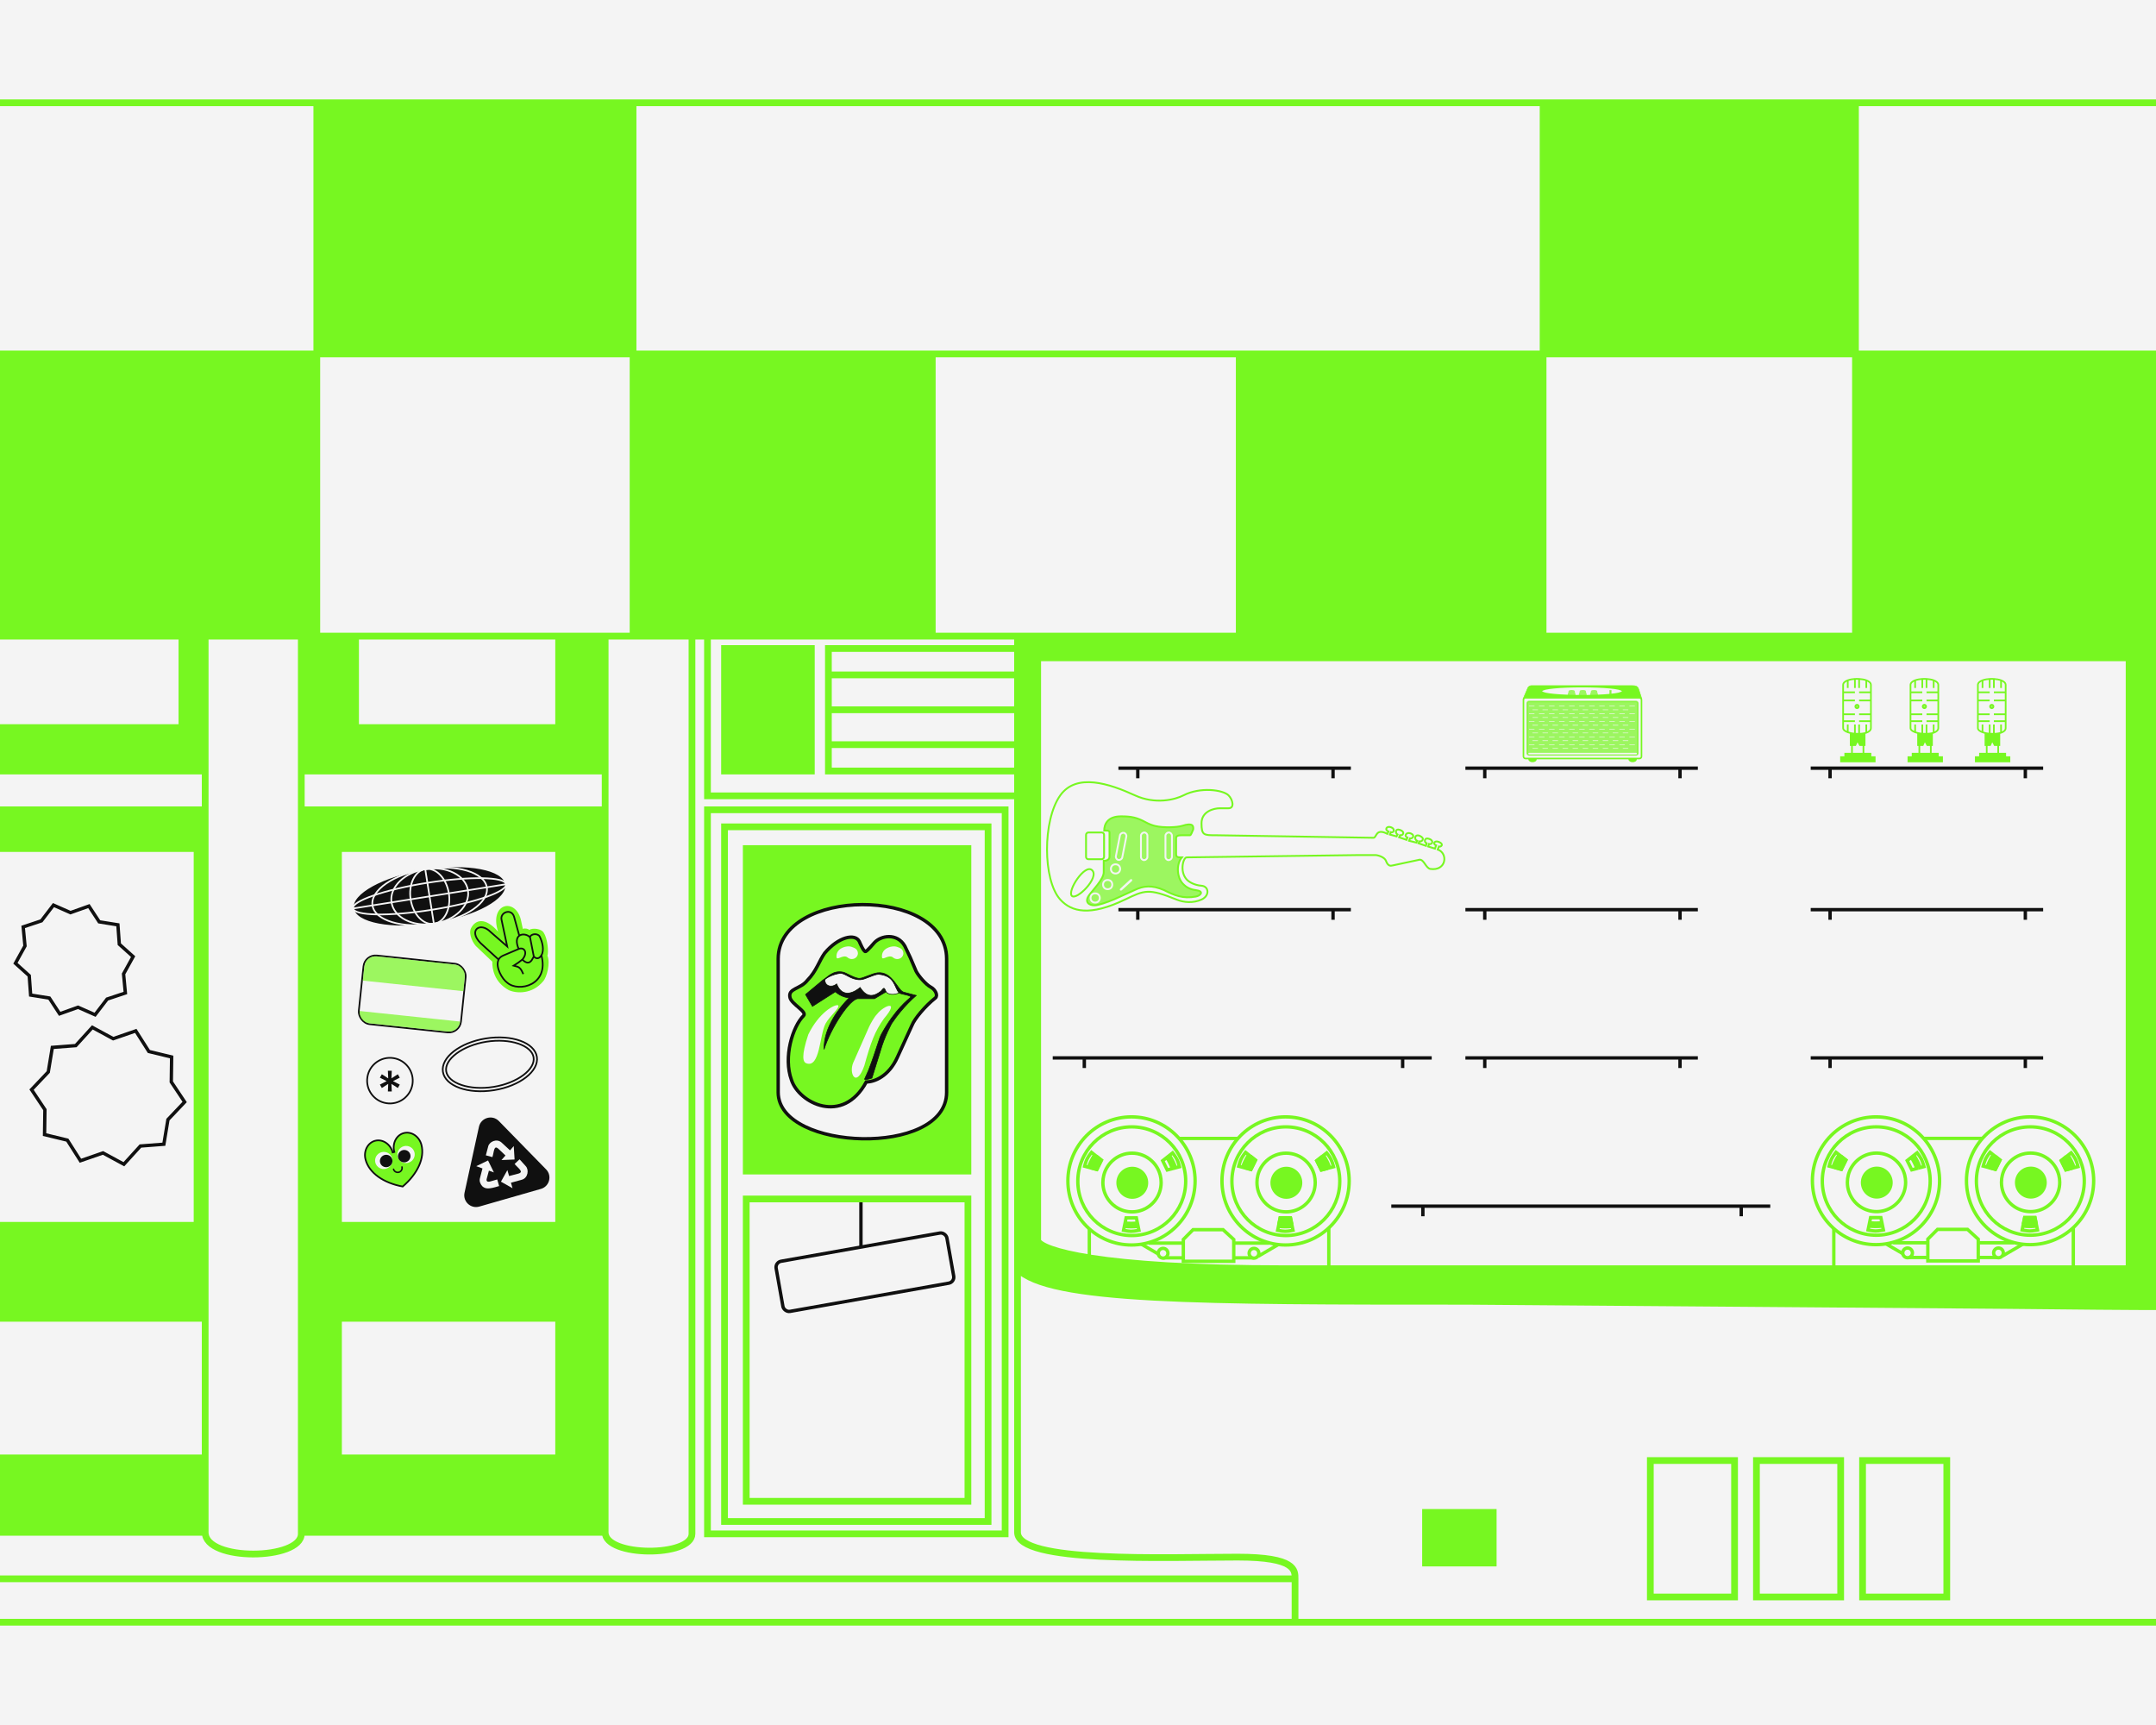 <svg width="1280" height="1024" viewBox="0 0 1280 1024" fill="none" xmlns="http://www.w3.org/2000/svg">
<rect x="0" y="0" width="1280" height="1024" fill="#808080" stroke="none"/>
<g clip-path="url(#clip0_5013_1681)">
<rect width="1280" height="1024" fill="#F4F4F4"/>
<rect x="1.16" y="0.809" width="102.927" height="30.214" rx="3.602" transform="matrix(0.985 -0.175 0.175 0.985 458.876 748.747)" fill="#F4F4F4" stroke="#101010" stroke-width="2"/>
<path d="M511.141 712.195L511.141 740.268" stroke="#101010" stroke-width="2"/>
<rect x="1088.71" y="675.766" width="142.194" height="122.874" rx="5.217" stroke="#77F721" stroke-width="2"/>
<line y1="-1" x2="29.18" y2="-1" transform="matrix(0.864 0.503 -0.5 0.866 1106.32 731.75)" stroke="#77F721" stroke-width="2"/>
<line y1="-1" x2="29.18" y2="-1" transform="matrix(-0.864 0.503 0.5 0.866 1214.63 731.75)" stroke="#77F721" stroke-width="2"/>
<rect x="1101.43" y="800.641" width="15.055" height="2.36" fill="#F4F4F4" stroke="#77F721" stroke-width="2"/>
<rect x="1202.2" y="800.641" width="15.365" height="2.36" fill="#101010" stroke="#77F721" stroke-width="2"/>
<rect x="1101.43" y="800.641" width="15.365" height="2.36" fill="#101010" stroke="#77F721" stroke-width="2"/>
<path d="M1151.52 700.926C1151.52 721.876 1134.61 738.852 1113.76 738.852C1092.91 738.852 1076 721.876 1076 700.926C1076 679.976 1092.91 663 1113.76 663C1134.61 663 1151.52 679.976 1151.52 700.926Z" fill="#F4F4F4" stroke="#77F721" stroke-width="2"/>
<path d="M1145.94 701.083C1145.94 718.851 1131.6 733.247 1113.92 733.247C1096.23 733.247 1081.89 718.851 1081.89 701.083C1081.89 683.315 1096.23 668.918 1113.92 668.918C1131.6 668.918 1145.94 683.315 1145.94 701.083Z" stroke="#77F721" stroke-width="2"/>
<path d="M1131.36 701.861C1131.36 709.771 1126.1 716.445 1118.91 718.546C1117.37 718.994 1115.75 719.234 1114.07 719.234C1112.39 719.234 1110.77 718.994 1109.23 718.546C1102.04 716.445 1096.77 709.771 1096.77 701.861C1096.77 700.386 1096.96 698.955 1097.3 697.59C1098.16 694.183 1100.02 691.175 1102.55 688.903C1105.61 686.157 1109.64 684.488 1114.07 684.488C1118.49 684.488 1122.53 686.157 1125.59 688.903C1128.12 691.175 1129.98 694.183 1130.84 697.59C1131.18 698.955 1131.36 700.386 1131.36 701.861Z" stroke="#77F721" stroke-width="2"/>
<path d="M1122.69 702.017C1122.69 706.715 1118.89 710.515 1114.23 710.515C1109.56 710.515 1105.77 706.715 1105.77 702.017C1105.77 697.32 1109.56 693.52 1114.23 693.52C1118.89 693.52 1122.69 697.32 1122.69 702.017Z" fill="#77F721" stroke="#77F721" stroke-width="2"/>
<path d="M1110.04 730.346C1109.67 730.278 1109.33 730.21 1109.05 730.15L1109.54 727.786C1109.72 727.822 1109.92 727.853 1110.12 727.879C1111.09 728.007 1112.36 728.067 1113.61 728.067C1114.86 728.067 1116.13 728.007 1117.09 727.879C1117.29 727.853 1117.49 727.822 1117.68 727.786L1118.17 730.147C1117.86 730.211 1117.5 730.283 1117.11 730.355C1115.95 730.566 1114.56 730.763 1113.51 730.758C1112.49 730.752 1111.16 730.555 1110.04 730.346ZM1110.38 725.897C1110.21 725.874 1110.07 725.851 1109.94 725.827L1110.56 722.793H1116.65L1117.28 725.827C1117.15 725.851 1117 725.874 1116.83 725.897C1115.98 726.008 1114.81 726.067 1113.61 726.067C1112.41 726.067 1111.23 726.008 1110.38 725.897Z" stroke="#77F721" stroke-width="2"/>
<path d="M1141.96 691.558C1142.06 691.917 1142.15 692.25 1142.23 692.534L1139.91 693.146C1139.85 692.958 1139.79 692.765 1139.73 692.57C1139.41 691.646 1138.9 690.476 1138.35 689.354C1137.79 688.231 1137.17 687.115 1136.63 686.304C1136.52 686.133 1136.4 685.967 1136.28 685.812L1138.17 684.329C1138.36 684.574 1138.58 684.866 1138.82 685.189C1139.53 686.14 1140.32 687.298 1140.78 688.25C1141.23 689.168 1141.65 690.457 1141.96 691.558ZM1137.84 693.222C1137.89 693.386 1137.94 693.53 1137.97 693.655L1135 694.44L1132.29 688.956L1134.71 687.05C1134.79 687.154 1134.87 687.277 1134.97 687.421C1135.45 688.133 1136.02 689.166 1136.56 690.246C1137.09 691.326 1137.56 692.411 1137.84 693.222Z" stroke="#77F721" stroke-width="2"/>
<path d="M1097.14 688.36L1093.71 695.303L1089.23 694.121C1088.29 693.874 1092.73 684.888 1093.49 685.489L1097.14 688.36Z" fill="#77F721"/>
<path d="M1086.21 691.245C1086.11 691.605 1086.02 691.938 1085.95 692.222L1088.27 692.833C1088.32 692.646 1088.38 692.452 1088.44 692.258C1088.76 691.334 1089.27 690.164 1089.83 689.041C1090.38 687.919 1091 686.802 1091.54 685.991C1091.66 685.821 1091.77 685.654 1091.89 685.5L1090 684.016C1089.81 684.261 1089.59 684.554 1089.35 684.876C1088.64 685.827 1087.85 686.985 1087.39 687.937C1086.94 688.856 1086.52 690.145 1086.21 691.245ZM1090.33 692.91C1090.28 693.074 1090.23 693.218 1090.2 693.343L1093.18 694.128L1095.89 688.644L1093.46 686.737C1093.38 686.841 1093.3 686.965 1093.2 687.108C1092.73 687.821 1092.15 688.853 1091.62 689.933C1091.08 691.013 1090.61 692.098 1090.33 692.91Z" stroke="#77F721" stroke-width="2"/>
<path d="M1243 700.926C1243 721.876 1226.09 738.852 1205.24 738.852C1184.39 738.852 1167.48 721.876 1167.48 700.926C1167.48 679.976 1184.39 663 1205.24 663C1226.09 663 1243 679.976 1243 700.926Z" fill="#F4F4F4" stroke="#77F721" stroke-width="2"/>
<path d="M1237.42 701.083C1237.42 718.851 1223.07 733.247 1205.39 733.247C1187.71 733.247 1173.37 718.851 1173.37 701.083C1173.37 683.315 1187.71 668.918 1205.39 668.918C1223.07 668.918 1237.42 683.315 1237.42 701.083Z" fill="#F4F4F4" stroke="#77F721" stroke-width="2"/>
<path d="M1222.84 701.861C1222.84 709.771 1217.58 716.445 1210.38 718.546C1208.85 718.994 1207.23 719.234 1205.55 719.234C1203.87 719.234 1202.24 718.994 1200.71 718.546C1193.51 716.445 1188.25 709.771 1188.25 701.861C1188.25 700.386 1188.43 698.955 1188.78 697.59C1189.63 694.183 1191.49 691.175 1194.02 688.903C1197.08 686.157 1201.12 684.488 1205.55 684.488C1209.97 684.488 1214.01 686.157 1217.07 688.903C1219.6 691.175 1221.46 694.183 1222.31 697.59C1222.66 698.955 1222.84 700.386 1222.84 701.861Z" fill="#F4F4F4" stroke="#77F721" stroke-width="2"/>
<path d="M1214.16 702.017C1214.16 706.715 1210.37 710.515 1205.7 710.515C1201.04 710.515 1197.25 706.715 1197.25 702.017C1197.25 697.32 1201.04 693.52 1205.7 693.52C1210.37 693.52 1214.16 697.32 1214.16 702.017Z" fill="#77F721" stroke="#77F721" stroke-width="2"/>
<path fill-rule="evenodd" clip-rule="evenodd" d="M1210.82 730.91L1209.88 726.351C1210.08 727.305 1200.09 727.305 1200.29 726.351L1199.35 730.91C1199.35 730.91 1202.76 731.746 1204.98 731.758C1207.28 731.77 1210.82 730.91 1210.82 730.91Z" fill="#F4F4F4"/>
<path d="M1208.94 721.793H1201.23L1200.29 726.351C1200.09 727.305 1210.08 727.305 1209.88 726.351L1208.94 721.793Z" fill="#77F721"/>
<path d="M1201.51 730.346C1201.15 730.278 1200.81 730.21 1200.53 730.15L1201.01 727.786C1201.2 727.822 1201.4 727.853 1201.6 727.879C1202.56 728.007 1203.84 728.067 1205.08 728.067C1206.33 728.067 1207.6 728.007 1208.57 727.879C1208.77 727.853 1208.97 727.822 1209.16 727.786L1209.64 730.147C1209.34 730.211 1208.98 730.283 1208.59 730.355C1207.42 730.566 1206.04 730.763 1204.99 730.758C1203.97 730.752 1202.63 730.555 1201.51 730.346ZM1201.86 725.897C1201.69 725.874 1201.54 725.851 1201.42 725.827L1202.04 722.793H1208.13L1208.75 725.827C1208.63 725.851 1208.48 725.874 1208.31 725.897C1207.46 726.008 1206.28 726.067 1205.08 726.067C1203.88 726.067 1202.71 726.008 1201.86 725.897Z" stroke="#77F721" stroke-width="2"/>
<path fill-rule="evenodd" clip-rule="evenodd" d="M1229.8 682.931L1226.16 685.802C1226.92 685.201 1231.36 694.186 1230.42 694.434L1234.91 693.252C1234.91 693.252 1234.14 689.814 1233.16 687.808C1232.14 685.73 1229.8 682.931 1229.8 682.931Z" fill="#F4F4F4"/>
<path d="M1222.51 688.673L1225.94 695.616L1230.42 694.434C1231.36 694.186 1226.92 685.201 1226.16 685.802L1222.51 688.673Z" fill="#77F721"/>
<path d="M1233.44 691.557C1233.54 691.917 1233.63 692.25 1233.7 692.534L1231.38 693.146C1231.33 692.958 1231.27 692.765 1231.2 692.57C1230.89 691.646 1230.38 690.476 1229.82 689.354C1229.27 688.231 1228.65 687.115 1228.11 686.304C1227.99 686.133 1227.88 685.967 1227.76 685.812L1229.64 684.329C1229.84 684.574 1230.06 684.866 1230.3 685.189C1231 686.14 1231.8 687.298 1232.26 688.25C1232.71 689.168 1233.13 690.457 1233.44 691.557ZM1229.31 693.222C1229.37 693.386 1229.41 693.53 1229.45 693.655L1226.47 694.44L1223.76 688.956L1226.19 687.05C1226.26 687.154 1226.35 687.277 1226.45 687.421C1226.92 688.133 1227.5 689.166 1228.03 690.246C1228.57 691.326 1229.04 692.411 1229.31 693.222Z" stroke="#77F721" stroke-width="2"/>
<path fill-rule="evenodd" clip-rule="evenodd" d="M1181.32 682.618L1184.97 685.489C1184.21 684.888 1179.76 693.874 1180.7 694.121L1176.22 692.939C1176.22 692.939 1176.99 689.501 1177.97 687.496C1178.98 685.418 1181.32 682.618 1181.32 682.618Z" fill="#F4F4F4"/>
<path d="M1188.62 688.36L1185.19 695.303L1180.7 694.121C1179.76 693.874 1184.21 684.888 1184.97 685.489L1188.62 688.36Z" fill="#77F721"/>
<path d="M1177.69 691.245C1177.59 691.605 1177.5 691.938 1177.42 692.222L1179.74 692.833C1179.79 692.646 1179.85 692.452 1179.92 692.258C1180.24 691.334 1180.75 690.163 1181.3 689.041C1181.86 687.919 1182.48 686.802 1183.02 685.991C1183.13 685.82 1183.25 685.654 1183.37 685.5L1181.48 684.016C1181.29 684.261 1181.06 684.554 1180.83 684.876C1180.12 685.827 1179.33 686.985 1178.86 687.937C1178.42 688.856 1178 690.145 1177.69 691.245ZM1181.81 692.91C1181.76 693.074 1181.71 693.218 1181.67 693.343L1184.65 694.128L1187.36 688.644L1184.94 686.737C1184.86 686.841 1184.77 686.965 1184.68 687.108C1184.2 687.821 1183.63 688.853 1183.09 689.933C1182.56 691.013 1182.09 692.098 1181.81 692.91Z" stroke="#77F721" stroke-width="2"/>
<line x1="1186.59" y1="746.465" x2="1132.4" y2="746.465" stroke="#77F721" stroke-width="2"/>
<line x1="1195.56" y1="737.738" x2="1123.94" y2="737.738" stroke="#77F721" stroke-width="2"/>
<path d="M1135.4 743.74C1135.4 745.342 1134.11 746.633 1132.52 746.633C1130.94 746.633 1129.64 745.342 1129.64 743.74C1129.64 742.139 1130.94 740.848 1132.52 740.848C1134.11 740.848 1135.4 742.139 1135.4 743.74Z" fill="#F4F4F4" stroke="#77F721" stroke-width="2"/>
<path d="M1189.35 743.74C1189.35 745.342 1188.06 746.633 1186.47 746.633C1184.89 746.633 1183.6 745.342 1183.6 743.74C1183.6 742.139 1184.89 740.848 1186.47 740.848C1188.06 740.848 1189.35 742.139 1189.35 743.74Z" fill="#F4F4F4" stroke="#77F721" stroke-width="2"/>
<path d="M1168.1 729.785L1174.47 735.609V748.494H1144.53V735.582L1150.3 729.785H1168.1Z" fill="#F4F4F4" stroke="#77F721" stroke-width="2"/>
<rect x="646.715" y="675.805" width="142.194" height="123.195" rx="5.217" stroke="#77F721" stroke-width="2"/>
<line y1="-1" x2="29.199" y2="-1" transform="matrix(0.863 0.504 -0.499 0.866 664.316 731.938)" stroke="#77F721" stroke-width="2"/>
<line y1="-1" x2="29.199" y2="-1" transform="matrix(-0.863 0.504 0.499 0.866 772.637 731.938)" stroke="#77F721" stroke-width="2"/>
<path d="M709.524 701.027C709.524 722.034 692.611 739.053 671.762 739.053C650.913 739.053 634 722.034 634 701.027C634 680.019 650.913 663 671.762 663C692.611 663 709.524 680.019 709.524 701.027Z" fill="#F4F4F4" stroke="#77F721" stroke-width="2"/>
<path d="M703.94 701.184C703.94 719.002 689.596 733.435 671.915 733.435C654.235 733.435 639.891 719.002 639.891 701.184C639.891 683.366 654.235 668.934 671.915 668.934C689.596 668.934 703.94 683.366 703.94 701.184Z" stroke="#77F721" stroke-width="2"/>
<path d="M689.364 701.963C689.364 709.897 684.1 716.588 676.904 718.694C675.371 719.143 673.749 719.384 672.069 719.384C670.389 719.384 668.767 719.143 667.233 718.694C660.038 716.588 654.773 709.897 654.773 701.963C654.773 700.484 654.956 699.049 655.3 697.679C656.158 694.263 658.018 691.247 660.549 688.969C663.609 686.215 667.644 684.543 672.069 684.543C676.493 684.543 680.529 686.215 683.589 688.969C686.119 691.247 687.98 694.263 688.837 697.679C689.181 699.049 689.364 700.484 689.364 701.963Z" stroke="#77F721" stroke-width="2"/>
<path d="M680.685 702.12C680.685 706.833 676.892 710.643 672.227 710.643C667.563 710.643 663.77 706.833 663.77 702.12C663.77 697.407 667.563 693.598 672.227 693.598C676.892 693.598 680.685 697.407 680.685 702.12Z" fill="#77F721" stroke="#77F721" stroke-width="2"/>
<path d="M668.037 730.523C667.671 730.455 667.334 730.387 667.048 730.326L667.536 727.952C667.724 727.988 667.922 728.018 668.123 728.045C669.088 728.172 670.36 728.233 671.608 728.233C672.856 728.233 674.127 728.172 675.092 728.045C675.293 728.018 675.491 727.988 675.68 727.952L676.167 730.324C675.863 730.388 675.502 730.46 675.108 730.532C673.947 730.744 672.563 730.942 671.509 730.936C670.491 730.931 669.157 730.733 668.037 730.523ZM675.277 725.992C675.151 726.016 675.002 726.04 674.831 726.062C673.984 726.174 672.808 726.233 671.608 726.233C670.408 726.233 669.231 726.174 668.385 726.062C668.214 726.04 668.065 726.016 667.938 725.992L668.564 722.945H674.652L675.277 725.992Z" stroke="#77F721" stroke-width="2"/>
<path d="M699.962 691.637C700.064 691.998 700.153 692.332 700.226 692.618L697.907 693.231C697.855 693.042 697.793 692.847 697.726 692.651C697.411 691.725 696.9 690.552 696.345 689.427C695.791 688.302 695.172 687.183 694.63 686.37C694.515 686.198 694.398 686.031 694.281 685.875L696.167 684.387C696.359 684.633 696.584 684.927 696.823 685.25C697.528 686.204 698.32 687.365 698.784 688.32C699.233 689.241 699.65 690.534 699.962 691.637ZM690.285 689.027L692.709 687.115C692.787 687.22 692.874 687.344 692.97 687.488C693.447 688.203 694.023 689.238 694.556 690.321C695.09 691.404 695.561 692.492 695.838 693.306C695.894 693.471 695.939 693.616 695.975 693.741L692.997 694.528L690.285 689.027Z" stroke="#77F721" stroke-width="2"/>
<path d="M655.141 688.428L651.71 695.389L647.226 694.204C646.288 693.956 650.729 684.947 651.492 685.549L655.141 688.428Z" fill="#77F721"/>
<path d="M644.21 691.32C644.108 691.682 644.019 692.016 643.946 692.301L646.265 692.914C646.317 692.726 646.379 692.531 646.445 692.335C646.761 691.409 647.272 690.236 647.827 689.111C648.381 687.985 649 686.866 649.542 686.053C649.656 685.881 649.773 685.714 649.891 685.559L648.005 684.071C647.813 684.317 647.588 684.61 647.349 684.934C646.644 685.887 645.852 687.049 645.387 688.003C644.939 688.925 644.522 690.218 644.21 691.32ZM653.887 688.711L651.463 686.799C651.385 686.903 651.298 687.027 651.201 687.172C650.725 687.886 650.149 688.922 649.616 690.005C649.082 691.087 648.611 692.175 648.334 692.989C648.278 693.154 648.233 693.299 648.197 693.425L651.175 694.212L653.887 688.711Z" stroke="#77F721" stroke-width="2"/>
<path d="M801 701.027C801 722.034 784.087 739.053 763.238 739.053C742.389 739.053 725.477 722.034 725.477 701.027C725.477 680.019 742.389 663 763.238 663C784.087 663 801 680.019 801 701.027Z" fill="#F4F4F4" stroke="#77F721" stroke-width="2"/>
<path d="M795.416 701.184C795.416 719.002 781.072 733.435 763.392 733.435C745.712 733.435 731.367 719.002 731.367 701.184C731.367 683.366 745.712 668.934 763.392 668.934C781.072 668.934 795.416 683.366 795.416 701.184Z" fill="#F4F4F4" stroke="#77F721" stroke-width="2"/>
<path d="M780.841 701.963C780.841 709.897 775.577 716.588 768.381 718.694C766.848 719.143 765.225 719.384 763.545 719.384C761.865 719.384 760.243 719.143 758.71 718.694C751.514 716.588 746.25 709.897 746.25 701.963C746.25 700.484 746.433 699.049 746.777 697.679C747.634 694.263 749.495 691.247 752.026 688.969C755.085 686.215 759.121 684.543 763.545 684.543C767.97 684.543 772.005 686.215 775.065 688.969C777.596 691.247 779.457 694.263 780.314 697.679C780.658 699.049 780.841 700.484 780.841 701.963Z" fill="#F4F4F4" stroke="#77F721" stroke-width="2"/>
<path d="M772.162 702.12C772.162 706.833 768.369 710.643 763.704 710.643C759.039 710.643 755.246 706.833 755.246 702.12C755.246 697.407 759.039 693.598 763.704 693.598C768.369 693.598 772.162 697.407 772.162 702.12Z" fill="#77F721" stroke="#77F721" stroke-width="2"/>
<path fill-rule="evenodd" clip-rule="evenodd" d="M768.821 731.086L767.882 726.516C768.079 727.472 758.09 727.472 758.286 726.516L757.348 731.086C757.348 731.086 760.756 731.924 762.98 731.936C765.284 731.948 768.821 731.086 768.821 731.086Z" fill="#F4F4F4"/>
<path d="M766.944 721.945H759.225L758.286 726.516C758.09 727.472 768.079 727.472 767.882 726.516L766.944 721.945Z" fill="#77F721"/>
<path d="M759.514 730.523C759.147 730.455 758.811 730.387 758.525 730.326L759.012 727.952C759.201 727.988 759.399 728.018 759.6 728.045C760.565 728.172 761.836 728.233 763.084 728.233C764.332 728.233 765.604 728.172 766.569 728.045C766.77 728.018 766.968 727.988 767.156 727.952L767.644 730.324C767.34 730.388 766.979 730.46 766.585 730.532C765.424 730.744 764.039 730.942 762.985 730.936C761.968 730.931 760.633 730.733 759.514 730.523ZM766.754 725.992C766.627 726.016 766.478 726.04 766.307 726.062C765.461 726.174 764.284 726.233 763.084 726.233C761.884 726.233 760.708 726.174 759.861 726.062C759.69 726.04 759.542 726.016 759.415 725.992L760.041 722.945H766.128L766.754 725.992Z" stroke="#77F721" stroke-width="2"/>
<path fill-rule="evenodd" clip-rule="evenodd" d="M787.805 682.987L784.156 685.866C784.92 685.263 789.36 694.272 788.422 694.52L792.905 693.335C792.905 693.335 792.136 689.888 791.158 687.877C790.144 685.794 787.805 682.987 787.805 682.987Z" fill="#F4F4F4"/>
<path d="M780.508 688.744L783.939 695.705L788.422 694.52C789.36 694.272 784.92 685.263 784.156 685.866L780.508 688.744Z" fill="#77F721"/>
<path d="M791.438 691.637C791.54 691.998 791.629 692.332 791.703 692.618L789.383 693.231C789.331 693.042 789.27 692.847 789.203 692.651C788.888 691.725 788.377 690.552 787.822 689.427C787.267 688.302 786.648 687.183 786.107 686.37C785.992 686.198 785.875 686.031 785.757 685.875L787.643 684.387C787.835 684.633 788.06 684.927 788.3 685.25C789.005 686.204 789.797 687.365 790.261 688.32C790.709 689.241 791.127 690.534 791.438 691.637ZM781.762 689.027L784.185 687.115C784.263 687.22 784.351 687.344 784.447 687.488C784.923 688.203 785.499 689.238 786.033 690.321C786.567 691.404 787.037 692.492 787.315 693.306C787.371 693.471 787.416 693.616 787.451 693.741L784.474 694.528L781.762 689.027Z" stroke="#77F721" stroke-width="2"/>
<path fill-rule="evenodd" clip-rule="evenodd" d="M739.32 682.671L742.969 685.549C742.205 684.947 737.765 693.956 738.703 694.204L734.22 693.019C734.22 693.019 734.989 689.572 735.967 687.561C736.981 685.477 739.32 682.671 739.32 682.671Z" fill="#F4F4F4"/>
<path d="M746.617 688.428L743.186 695.389L738.703 694.204C737.765 693.956 742.205 684.947 742.969 685.549L746.617 688.428Z" fill="#77F721"/>
<path d="M735.687 691.32C735.585 691.682 735.496 692.016 735.422 692.301L737.742 692.914C737.794 692.726 737.855 692.531 737.922 692.335C738.237 691.409 738.748 690.236 739.303 689.111C739.858 687.985 740.477 686.866 741.018 686.053C741.133 685.881 741.25 685.714 741.368 685.558L739.482 684.071C739.29 684.317 739.065 684.61 738.825 684.934C738.12 685.887 737.328 687.049 736.864 688.003C736.416 688.925 735.998 690.217 735.687 691.32ZM745.363 688.711L742.94 686.799C742.862 686.903 742.774 687.027 742.678 687.172C742.202 687.886 741.626 688.922 741.092 690.005C740.558 691.087 740.088 692.175 739.81 692.989C739.754 693.154 739.709 693.299 739.674 693.425L742.651 694.212L745.363 688.711Z" stroke="#77F721" stroke-width="2"/>
<line x1="744.594" y1="746.684" x2="690.403" y2="746.684" stroke="#77F721" stroke-width="2"/>
<line x1="753.562" y1="737.934" x2="681.943" y2="737.934" stroke="#77F721" stroke-width="2"/>
<path d="M693.397 743.957C693.397 745.567 692.103 746.86 690.521 746.86C688.939 746.86 687.645 745.567 687.645 743.957C687.645 742.348 688.939 741.055 690.521 741.055C692.103 741.055 693.397 742.348 693.397 743.957Z" fill="#F4F4F4" stroke="#77F721" stroke-width="2"/>
<path d="M747.354 743.957C747.354 745.567 746.06 746.86 744.478 746.86C742.896 746.86 741.602 745.567 741.602 743.957C741.602 742.348 742.896 741.055 744.478 741.055C746.06 741.055 747.354 742.348 747.354 743.957Z" fill="#F4F4F4" stroke="#77F721" stroke-width="2"/>
<path d="M670.211 764.043L676.684 755.664" stroke="#77F721" stroke-width="2" stroke-linecap="round"/>
<path d="M697.496 764.043L703.969 755.664" stroke="#77F721" stroke-width="2" stroke-linecap="round"/>
<path d="M726.104 729.961L732.471 735.801V748.723H702.531V735.774L708.304 729.961H726.104Z" fill="#F4F4F4" stroke="#77F721" stroke-width="2"/>
<path d="M1106.31 447.412H1099.5H1095.5V449.451H1093V452H1113V449.451H1110.5V447.412H1110H1106.31Z" fill="#77F721"/>
<path d="M1103.75 435.615C1102.92 435.637 1102.08 435.611 1101.25 435.539C1100.38 435.464 1099.54 435.34 1098.75 435.169V442.315H1099.5H1101.5L1102.75 439.512L1104.25 442.315H1105.62H1106.31H1107V435.237C1106.01 435.462 1104.9 435.585 1103.75 435.615Z" fill="#77F721"/>
<path d="M1110.75 410.967V406.607C1110.75 405.361 1109.64 404.438 1108 403.837M1110.75 410.967H1103.75M1110.75 410.967V415.809M1101.25 403.037C1101.66 403.012 1102.08 403 1102.5 403C1102.92 403 1103.34 403.012 1103.75 403.037M1101.25 403.037V408.418M1101.25 403.037C1100.57 403.078 1099.89 403.153 1099.25 403.261C1098.44 403.399 1097.67 403.591 1097 403.837M1103.75 403.037L1103.75 408.418M1103.75 403.037C1105.3 403.13 1106.8 403.397 1108 403.837M1097 403.837C1095.36 404.438 1094.25 405.361 1094.25 406.607V410.967M1097 403.837V408.418M1108 403.837V408.418M1094.25 415.809H1101.25M1094.25 415.809V424.001M1094.25 415.809V410.967M1110.75 415.809H1103.75M1110.75 415.809V424.001M1094.25 424.001H1101.25M1094.25 424.001V428.097M1110.75 424.001H1103.75M1110.75 424.001V428.097M1094.25 428.097V432.193C1094.25 433.243 1095.36 434.089 1097 434.678M1094.25 428.097H1101.25M1110.75 428.097V432.193C1110.75 433.505 1109.64 434.41 1108 434.959M1110.75 428.097H1103.75M1101.25 435.539V430.082M1101.25 435.539C1102.08 435.611 1102.92 435.637 1103.75 435.615M1101.25 435.539C1100.38 435.464 1099.54 435.34 1098.75 435.169M1103.75 435.615L1103.75 430.082M1103.75 435.615C1104.9 435.585 1106.01 435.462 1107 435.237M1108 434.959V430.082M1108 434.959C1107.69 435.065 1107.35 435.157 1107 435.237M1097 434.678V430.082M1097 434.678C1097.53 434.87 1098.12 435.034 1098.75 435.169M1098.75 435.169V442.315H1099.5M1107 435.237V442.315H1106.31M1099.5 442.315H1101.5L1102.75 439.512L1104.25 442.315H1105.63H1106.31M1099.5 442.315V447.412M1099.5 447.412H1106.31M1099.5 447.412H1095.5V449.451H1093V452H1113V449.451H1110.5V447.412H1110H1106.31M1106.31 442.315V447.412M1094.25 410.967H1101.25" stroke="#77F721"/>
<path d="M1103.5 419.381C1103.5 419.958 1103.04 420.41 1102.5 420.41C1101.95 420.41 1101.5 419.958 1101.5 419.381C1101.5 418.803 1101.95 418.352 1102.5 418.352C1103.04 418.352 1103.5 418.803 1103.5 419.381Z" fill="#77F721" fill-opacity="0.7" stroke="#77F721"/>
<path d="M1146.31 447.412H1139.5H1135.5V449.451H1133V452H1153V449.451H1150.5V447.412H1150H1146.31Z" fill="#77F721"/>
<path d="M1143.75 435.615C1142.92 435.637 1142.08 435.611 1141.25 435.539C1140.38 435.464 1139.54 435.34 1138.75 435.169V442.315H1139.5H1141.5L1142.75 439.512L1144.25 442.315H1145.62H1146.31H1147V435.237C1146.01 435.462 1144.9 435.585 1143.75 435.615Z" fill="#77F721"/>
<path d="M1150.75 410.967V406.607C1150.75 405.361 1149.64 404.438 1148 403.837M1150.75 410.967H1143.75M1150.75 410.967V415.809M1141.25 403.037C1141.66 403.012 1142.08 403 1142.5 403C1142.92 403 1143.34 403.012 1143.75 403.037M1141.25 403.037V408.418M1141.25 403.037C1140.57 403.078 1139.89 403.153 1139.25 403.261C1138.44 403.399 1137.67 403.591 1137 403.837M1143.75 403.037L1143.75 408.418M1143.75 403.037C1145.3 403.13 1146.8 403.397 1148 403.837M1137 403.837C1135.36 404.438 1134.25 405.361 1134.25 406.607V410.967M1137 403.837V408.418M1148 403.837V408.418M1134.25 415.809H1141.25M1134.25 415.809V424.001M1134.25 415.809V410.967M1150.75 415.809H1143.75M1150.75 415.809V424.001M1134.25 424.001H1141.25M1134.25 424.001V428.097M1150.75 424.001H1143.75M1150.75 424.001V428.097M1134.25 428.097V432.193C1134.25 433.243 1135.36 434.089 1137 434.678M1134.25 428.097H1141.25M1150.75 428.097V432.193C1150.75 433.505 1149.64 434.41 1148 434.959M1150.75 428.097H1143.75M1141.25 435.539V430.082M1141.25 435.539C1142.08 435.611 1142.92 435.637 1143.75 435.615M1141.25 435.539C1140.38 435.464 1139.54 435.34 1138.75 435.169M1143.75 435.615L1143.75 430.082M1143.75 435.615C1144.9 435.585 1146.01 435.462 1147 435.237M1148 434.959V430.082M1148 434.959C1147.69 435.065 1147.35 435.157 1147 435.237M1137 434.678V430.082M1137 434.678C1137.53 434.87 1138.12 435.034 1138.75 435.169M1138.75 435.169V442.315H1139.5M1147 435.237V442.315H1146.31M1139.5 442.315H1141.5L1142.75 439.512L1144.25 442.315H1145.63H1146.31M1139.5 442.315V447.412M1139.5 447.412H1146.31M1139.5 447.412H1135.5V449.451H1133V452H1153V449.451H1150.5V447.412H1150H1146.31M1146.31 442.315V447.412M1134.25 410.967H1141.25" stroke="#77F721"/>
<path d="M1143.5 419.381C1143.5 419.958 1143.04 420.41 1142.5 420.41C1141.95 420.41 1141.5 419.958 1141.5 419.381C1141.5 418.803 1141.95 418.352 1142.5 418.352C1143.04 418.352 1143.5 418.803 1143.5 419.381Z" fill="#77F721" fill-opacity="0.7" stroke="#77F721"/>
<path d="M1186.31 447.412H1179.5H1175.5V449.451H1173V452H1193V449.451H1190.5V447.412H1190H1186.31Z" fill="#77F721"/>
<path d="M1183.75 435.615C1182.92 435.637 1182.08 435.611 1181.25 435.539C1180.38 435.464 1179.54 435.34 1178.75 435.169V442.315H1179.5H1181.5L1182.75 439.512L1184.25 442.315H1185.62H1186.31H1187V435.237C1186.01 435.462 1184.9 435.585 1183.75 435.615Z" fill="#77F721"/>
<path d="M1190.75 410.967V406.607C1190.75 405.361 1189.64 404.438 1188 403.837M1190.75 410.967H1183.75M1190.75 410.967V415.809M1181.25 403.037C1181.66 403.012 1182.08 403 1182.5 403C1182.92 403 1183.34 403.012 1183.75 403.037M1181.25 403.037V408.418M1181.25 403.037C1180.57 403.078 1179.89 403.153 1179.25 403.261C1178.44 403.399 1177.67 403.591 1177 403.837M1183.75 403.037L1183.75 408.418M1183.75 403.037C1185.3 403.13 1186.8 403.397 1188 403.837M1177 403.837C1175.36 404.438 1174.25 405.361 1174.25 406.607V410.967M1177 403.837V408.418M1188 403.837V408.418M1174.25 415.809H1181.25M1174.25 415.809V424.001M1174.25 415.809V410.967M1190.75 415.809H1183.75M1190.75 415.809V424.001M1174.25 424.001H1181.25M1174.25 424.001V428.097M1190.75 424.001H1183.75M1190.75 424.001V428.097M1174.25 428.097V432.193C1174.25 433.243 1175.36 434.089 1177 434.678M1174.25 428.097H1181.25M1190.75 428.097V432.193C1190.75 433.505 1189.64 434.41 1188 434.959M1190.75 428.097H1183.75M1181.25 435.539V430.082M1181.25 435.539C1182.08 435.611 1182.92 435.637 1183.75 435.615M1181.25 435.539C1180.38 435.464 1179.54 435.34 1178.75 435.169M1183.75 435.615L1183.75 430.082M1183.75 435.615C1184.9 435.585 1186.01 435.462 1187 435.237M1188 434.959V430.082M1188 434.959C1187.69 435.065 1187.35 435.157 1187 435.237M1177 434.678V430.082M1177 434.678C1177.53 434.87 1178.12 435.034 1178.75 435.169M1178.75 435.169V442.315H1179.5M1187 435.237V442.315H1186.31M1179.5 442.315H1181.5L1182.75 439.512L1184.25 442.315H1185.63H1186.31M1179.5 442.315V447.412M1179.5 447.412H1186.31M1179.5 447.412H1175.5V449.451H1173V452H1193V449.451H1190.5V447.412H1190H1186.31M1186.31 442.315V447.412M1174.25 410.967H1181.25" stroke="#77F721"/>
<path d="M1183.5 419.381C1183.5 419.958 1183.04 420.41 1182.5 420.41C1181.95 420.41 1181.5 419.958 1181.5 419.381C1181.5 418.803 1181.95 418.352 1182.5 418.352C1183.04 418.352 1183.5 418.803 1183.5 419.381Z" fill="#77F721" fill-opacity="0.7" stroke="#77F721"/>
<path d="M663.996 456H675.496M801.996 456H791.416M791.416 456V462M791.416 456H675.496M675.496 456V462" stroke="#101010" stroke-width="2"/>
<path d="M869.996 456H881.496M1008 456H997.416M997.416 456V462M997.416 456H881.496M881.496 456V462" stroke="#101010" stroke-width="2"/>
<path d="M1075 456H1086.5M1213 456H1202.42M1202.42 456V462M1202.42 456H1086.5M1086.5 456V462" stroke="#101010" stroke-width="2"/>
<path d="M1075 540H1086.5M1213 540H1202.42M1202.42 540V546M1202.42 540H1086.5M1086.5 540V546" stroke="#101010" stroke-width="2"/>
<path d="M1075 628H1086.5M1213 628H1202.42M1202.42 628V634M1202.42 628H1086.5M1086.5 628V634" stroke="#101010" stroke-width="2"/>
<path d="M869.996 540H881.496M1008 540H997.416M997.416 540V546M997.416 540H881.496M881.496 540V546" stroke="#101010" stroke-width="2"/>
<path d="M869.996 628H881.496M1008 628H997.416M997.416 628V634M997.416 628H881.496M881.496 628V634" stroke="#101010" stroke-width="2"/>
<path d="M663.996 540H675.496M801.996 540H791.416M791.416 540V546M791.416 540H675.496M675.496 540V546" stroke="#101010" stroke-width="2"/>
<path d="M624.996 628H643.746M849.995 628H832.745M832.745 628V634M832.745 628H643.746M643.746 628V634" stroke="#101010" stroke-width="2"/>
<path d="M825.996 716H844.746M1050.99 716H1033.75M1033.75 716V722M1033.75 716H844.746M844.746 716V722" stroke="#101010" stroke-width="2"/>
<path fill-rule="evenodd" clip-rule="evenodd" d="M916.121 377.62H735.722H604.104V384.984V400.631V421.34V442.049V457.696V472.422V753.147C622.512 772.476 711.976 772.476 871.021 772.476L1190.38 774.948L1287.04 775.697V588.394V377.62H1101.58H916.121ZM616.07 736.58V390.506H1264.03V753.147H763.334C650.677 753.147 618.217 742.102 616.07 736.58Z" fill="#77F721"/>
<path d="M735.722 377.62H916.121V210.106H735.722V377.62Z" fill="#77F721"/>
<path d="M1101.58 210.106V377.62H1287.04V210.106H1101.58Z" fill="#77F721"/>
<path d="M1101.58 61H916.121V210.106H1101.58V61Z" fill="#77F721"/>
<path d="M-181 61V210.106H-2.442V61H-181Z" fill="#77F721"/>
<path d="M188.082 377.62V210.106H-2.442V377.62H108.007H121.813H178.878H188.082Z" fill="#77F721"/>
<path d="M375.844 61H188.082V210.106H375.844V61Z" fill="#77F721"/>
<path d="M375.844 377.62H410.82H420.024H553.482V210.106H375.844V377.62Z" fill="#77F721"/>
<path d="M1461 210.106V61H1287.04V210.106H1461Z" fill="#77F721"/>
<path d="M916.121 377.62H1101.58V210.106H916.121V377.62Z" fill="#F4F4F4"/>
<path d="M768.857 963H1461V775.697H1287.04C1264.39 775.697 1230.77 775.382 1190.38 774.948L871.021 772.476C711.976 772.476 622.512 772.476 604.104 753.147V909.616C604.104 928.024 691.543 924.343 734.802 924.343C769.409 924.343 768.857 932.166 768.857 937.229V963Z" fill="#F4F4F4"/>
<path d="M443.034 503.716V695.161H574.651V503.716H443.034Z" fill="#77F721"/>
<path d="M430.148 384.984V457.696H481.691V384.984H430.148Z" fill="#77F721"/>
<path d="M121.813 480.706H-35.997C-36.472 599.258 -34.442 792.55 -32.828 909.616H121.813V865.437H-7.044V782.6H121.813V727.376H117H-7.044V503.716H117H121.813V480.706Z" fill="#77F721"/>
<path fill-rule="evenodd" clip-rule="evenodd" d="M359.277 909.616V480.706H178.878V909.616H359.277ZM200.967 865.437V782.6H331.665V865.437H200.967ZM200.967 727.376V503.716H331.665V727.376H200.967Z" fill="#77F721"/>
<path d="M188.082 377.62H178.878V457.696H359.277V377.62H331.665V431.924H211.092V377.62H188.082Z" fill="#77F721"/>
<path d="M-7.044 377.62H-32.815C-34.565 377.62 -35.492 408.968 -35.866 457.696H121.813V377.62H108.007V431.924H-7.044V377.62Z" fill="#77F721"/>
<path d="M121.813 727.376V503.716H117V727.376H121.813Z" fill="#77F721"/>
<path d="M-181 210.106V61H-2.442M-181 210.106V377.62M-181 210.106H-2.442M1461 210.106V61H1287.04M1461 210.106V377.62M1461 210.106H1287.04M-181 377.62H-91.721M-181 377.62V588.394M1461 377.62H1287.04M1461 377.62V588.394M-2.442 61H188.082M-2.442 61V210.106M-2.442 377.62H-7.044M-2.442 377.62H108.007M-2.442 377.62V210.106M1287.04 61V210.106M1287.04 61H1101.58M1287.04 210.106V377.62M1287.04 210.106H1101.58M188.082 61H375.844M188.082 61V210.106M188.082 377.62H178.878M188.082 377.62H211.092M188.082 377.62V210.106M375.844 61H553.482H735.722H916.121M375.844 61V210.106M375.844 377.62H359.277M375.844 377.62H410.82M375.844 377.62V210.106M553.482 377.62H604.104M553.482 377.62H420.024M553.482 377.62V210.106M735.722 377.62H916.121M735.722 377.62H604.104M735.722 377.62V210.106M916.121 61H1101.58M916.121 61V210.106M916.121 377.62H1101.58M916.121 377.62V210.106M1101.58 61V210.106M1101.58 377.62H1287.04M1101.58 377.62V210.106M1287.04 377.62V588.394M-91.721 377.62V588.394M-91.721 377.62H-57.666M-91.721 963H-181V772.476M-91.721 963V937.229M-91.721 963H768.857M-181 772.476H-91.721M-181 772.476V588.394M-91.721 772.476V588.394M-91.721 772.476V937.229M-181 588.394H-91.721M-91.721 937.229H768.857M-91.721 937.229L-57.666 919.741M768.857 937.229V963M768.857 937.229C768.857 932.166 769.409 924.343 734.802 924.343C691.543 924.343 604.104 928.024 604.104 909.616V753.147M768.857 963H1461V775.697M604.104 753.147C622.512 772.476 711.976 772.476 871.021 772.476M604.104 753.147V472.422M871.021 772.476L1190.38 774.948M871.021 772.476C980.314 772.476 1101.66 773.997 1190.38 774.948M1287.04 775.697V588.394M1287.04 775.697H1461M1287.04 775.697C1264.39 775.697 1230.77 775.382 1190.38 774.948M1287.04 775.697L1190.38 774.948M-57.666 377.62V919.741M-57.666 377.62H-32.815M-57.666 919.741H-42.019L-32.815 910.537C-32.819 910.23 -32.824 909.924 -32.828 909.616M-32.815 377.62H-7.044M-32.815 377.62C-34.565 377.62 -35.492 408.968 -35.866 457.696M121.813 377.62H178.878M121.813 377.62H108.007M121.813 377.62V457.696M121.813 909.616C121.813 927.104 178.878 926.184 178.878 910.537V909.616M121.813 909.616V865.437M121.813 909.616H-32.828M178.878 377.62V457.696M359.277 377.62H331.665M359.277 377.62V457.696M359.277 909.616C359.277 924.343 410.82 924.343 410.82 910.537V377.62M359.277 909.616V480.706M359.277 909.616H178.878M410.82 377.62H420.024M604.104 377.62V384.984M1461 588.394H1287.04M1461 588.394V775.697M420.024 377.62V472.422H604.104M604.104 472.422V457.696M604.104 457.696H491.815V442.049M604.104 457.696V442.049M604.104 384.984H491.815V400.631M604.104 384.984V400.631M211.092 377.62V431.924H331.665V377.62M211.092 377.62H331.665M-7.044 377.62V431.924H108.007V377.62M-35.866 457.696H121.813M-35.866 457.696C-35.922 464.992 -35.965 472.678 -35.997 480.706M121.813 457.696V480.706M178.878 457.696H359.277M178.878 457.696V480.706M359.277 457.696V480.706M178.878 480.706H359.277M178.878 480.706V909.616M-35.997 480.706H121.813M-35.997 480.706C-36.472 599.258 -34.442 792.55 -32.828 909.616M121.813 480.706V503.716M121.813 503.716V727.376M121.813 503.716H117M121.813 727.376V782.6M121.813 727.376H117M121.813 865.437H-7.044V782.6H121.813M121.813 865.437V782.6M763.334 753.147C650.677 753.147 618.217 742.102 616.07 736.58V390.506H1264.03V753.147M763.334 753.147C875.992 753.147 1144.07 753.147 1264.03 753.147M763.334 753.147H1264.03M553.482 210.106H735.722M553.482 210.106H375.844M735.722 210.106H916.121M916.121 210.106H1101.58M-2.442 210.106H188.082M188.082 210.106H375.844M491.815 400.631H604.104M491.815 400.631V421.34M604.104 400.631V421.34M491.815 442.049H604.104M491.815 442.049V421.34M604.104 442.049V421.34M491.815 421.34H604.104M117 503.716H-7.044V727.376H117M117 503.716V727.376M420.024 480.706H596.741V910.537H420.024V480.706ZM430.148 490.831V903.174H586.617V490.831H430.148ZM443.034 503.716V695.161H574.651V503.716H443.034ZM443.034 711.729H574.651V891.208H443.034V711.729ZM430.148 384.984V457.696H481.691V384.984H430.148ZM200.967 782.6V865.437H331.665V782.6H200.967ZM200.967 503.716V727.376H331.665V503.716H200.967Z" stroke="#77F721" stroke-width="4"/>
<rect x="844.332" y="895.809" width="44.18" height="34.055" fill="#77F721"/>
<rect x="979.789" y="948" width="81" height="50" transform="rotate(-90 979.789 948)" fill="#F4F4F4" stroke="#77F721" stroke-width="4"/>
<rect x="1042.79" y="948" width="81" height="50" transform="rotate(-90 1042.79 948)" fill="#F4F4F4" stroke="#77F721" stroke-width="4"/>
<rect x="1105.79" y="948" width="81" height="50" transform="rotate(-90 1105.79 948)" fill="#F4F4F4" stroke="#77F721" stroke-width="4"/>
<path d="M849.041 515.799C858.783 517.305 859.882 506.492 853.57 504.302L854.256 502.525C855.491 502.935 857.549 501.156 854.256 499.787C851.621 498.692 850.414 501.019 852.609 501.84L851.923 503.756L847.943 502.525L848.355 501.019C850.276 501.567 851.511 499.103 848.63 498.008C845.473 496.809 845.336 500.061 846.983 500.608L846.571 502.114L842.18 500.608L842.592 499.513C844.238 499.787 846.297 497.734 843.003 496.229C839.984 494.848 839.298 498.282 841.357 499.103L840.945 500.198L836.554 499.103L837.103 497.734C838.612 498.008 840.396 495.818 837.514 494.723C834.77 493.68 833.398 496.502 835.593 497.187L835.044 498.555L830.653 497.05L831.202 495.818C832.711 496.229 834.633 493.902 831.202 492.67C828.183 491.586 828.32 494.723 829.692 495.407L829.144 496.502L825.164 495.407L825.713 494.039C827.497 494.586 828.595 491.986 825.713 491.027C823.106 490.161 821.871 492.67 824.341 493.628L823.655 494.997L822.831 494.586C816.656 491.849 817.342 497.324 815.421 497.324L721.696 495.818C714.697 495.818 713.325 495.818 713.325 488.701C713.325 481.583 720.735 479.804 724.166 479.804H729.381C733.113 479.804 731.851 474.601 729.381 472.137C726.087 468.852 712.639 466.994 702.622 472.137C697.819 474.603 686.054 477.751 673.804 472.137C658.572 465.157 639.086 458.726 629.48 472.137C618.914 486.889 619.051 522.508 629.48 534.003C636.189 541.398 647.183 543.972 667.904 534.003C679.568 528.391 681.901 527.275 698.505 534.003C702.896 535.782 708.385 536.193 713.325 534.003C718.265 531.813 717.804 526.126 713.325 525.791C709.308 525.49 706.007 523.692 704.543 522.095C700.152 517.305 702.484 508.955 704.543 508.955L806.776 507.587H816.656C818.897 507.769 822.133 509.092 822.831 511.009C823.979 514.157 825.53 514.111 826.811 513.746L842.866 510.324C845.473 510.324 846.434 515.115 849.041 515.799Z" stroke="#77F721" stroke-width="1.097"/>
<rect x="655.477" y="494.176" width="15.877" height="10.704" rx="1.371" transform="rotate(90 655.477 494.176)" stroke="#77F721" stroke-width="1.097"/>
<path d="M648.423 516.625C644.169 512.38 633.464 528.94 636.348 531.818C639.167 534.633 652.809 521.001 648.423 516.625Z" stroke="#77F721" stroke-width="1.097"/>
<path d="M698.242 497.595C698.242 496.172 699.477 495.816 701.672 495.816H706.599C706.928 495.816 707.834 493.902 708.383 492.396C708.657 490.207 708.108 488.247 701.933 490.207C698.914 491.165 690.955 491.512 685.878 490.343C684.094 489.933 681.898 489.06 680.251 488.153C675.037 485.281 671.606 484.594 665.568 484.594C657.335 484.597 655.551 489.517 655.551 493.08C656.868 493.08 658.707 492.806 658.707 494.175V508.546C658.707 510.627 656.42 511.056 655.276 511.01V517.853C655.276 521.96 648.387 528.803 646.494 531.541C643.75 535.51 646.494 537.426 649.787 537.426C651.983 537.426 657.198 535.647 661.452 533.867L673.527 528.393C678.879 525.792 683.819 525.245 691.102 528.393C697.267 531.541 702.212 533.594 709.906 532.225C712.752 531.719 715.207 529.049 709.906 528.393C706.774 528.005 704.366 526.859 702.221 524.56C698.642 520.724 698.242 512.926 701.672 508.956C699.477 508.956 698.242 508.956 698.242 507.04V497.595Z" fill="#77F721" fill-opacity="0.7" stroke="#77F721" stroke-width="1.097"/>
<ellipse cx="662.279" cy="515.8" rx="2.737" ry="2.745" transform="rotate(90 662.279 515.8)" stroke="#F4F4F4" stroke-width="1.097"/>
<ellipse cx="657.611" cy="525.109" rx="2.737" ry="2.745" transform="rotate(90 657.611 525.109)" stroke="#F4F4F4" stroke-width="1.097"/>
<ellipse cx="650.201" cy="533.05" rx="2.737" ry="2.745" transform="rotate(90 650.201 533.05)" stroke="#F4F4F4" stroke-width="1.097"/>
<rect x="695.764" y="494.177" width="16.423" height="3.843" rx="1.922" transform="rotate(90 695.764 494.177)" stroke="#F4F4F4" stroke-width="1.097"/>
<rect x="681.217" y="494.177" width="16.423" height="3.843" rx="1.922" transform="rotate(90 681.217 494.177)" stroke="#F4F4F4" stroke-width="1.097"/>
<rect x="-0.643" y="0.434" width="16.424" height="3.843" rx="1.921" transform="matrix(-0.191 0.982 -0.982 -0.19 669.355 495.441)" stroke="#F4F4F4" stroke-width="1.097"/>
<rect x="-0.485" y="-0.021" width="8.909" height="0.685" rx="0.343" transform="matrix(-0.738 0.675 -0.677 -0.736 671.667 522.834)" fill="#77F721" stroke="#F4F4F4" stroke-width="0.685"/>
<path d="M904.373 414.618L904.203 415.015C904.25 414.864 904.307 414.732 904.373 414.618L907.055 408.329C907.22 407.886 907.923 407 909.41 407H917.428H968.549C971.07 407 972.269 407.201 972.93 409.296L974.79 415.056C974.569 414.371 974.253 413.807 972.558 413.928C972.558 413.928 906.228 413.888 905.608 413.928C905.105 413.961 904.657 414.126 904.373 414.618Z" fill="#77F721"/>
<path d="M904.203 415.015L907.055 408.329C907.22 407.886 907.923 407 909.41 407C910.898 407 915.375 407 917.428 407H968.549C971.07 407 972.269 407.201 972.93 409.296L974.79 415.056C974.569 414.371 974.253 413.807 972.558 413.928C972.558 413.928 906.228 413.888 905.608 413.928C904.988 413.968 904.451 414.21 904.203 415.015Z" stroke="#77F721" stroke-width="0.353" stroke-linecap="round"/>
<rect x="904.46" y="414.226" width="70.08" height="36.057" rx="1.186" fill="#F4F4F4" stroke="#77F721" stroke-width="0.92"/>
<rect opacity="0.7" x="906.691" y="416.398" width="65.699" height="31.765" rx="1.075" fill="#77F721" stroke="#77F721" stroke-width="0.92"/>
<path d="M907.801 450.578C907.801 452.432 911.892 452.512 911.892 450.578H907.801Z" fill="#77F721" stroke="#77F721" stroke-width="0.92" stroke-linecap="round"/>
<path d="M967.23 450.578C967.23 452.432 971.322 452.512 971.322 450.578H967.23Z" fill="#77F721" stroke="#77F721" stroke-width="0.92" stroke-linecap="round"/>
<path d="M962.009 410.264C962.038 410.278 962.063 410.29 962.086 410.302C962.063 410.315 962.038 410.327 962.009 410.341C961.742 410.466 961.32 410.599 960.738 410.732C959.581 410.995 957.888 411.236 955.774 411.439C951.552 411.846 945.71 412.098 939.249 412.098C932.788 412.098 926.945 411.846 922.724 411.439C920.61 411.236 918.917 410.995 917.76 410.732C917.178 410.599 916.755 410.466 916.488 410.341C916.46 410.327 916.435 410.315 916.412 410.302C916.435 410.29 916.46 410.278 916.488 410.264C916.755 410.139 917.178 410.006 917.76 409.873C918.917 409.61 920.61 409.369 922.724 409.166C926.945 408.759 932.788 408.507 939.249 408.507C945.71 408.507 951.552 408.759 955.774 409.166C957.888 409.369 959.581 409.61 960.738 409.873C961.32 410.006 961.742 410.139 962.009 410.264ZM916.245 410.19C916.245 410.19 916.245 410.19 916.245 410.19L916.245 410.19ZM916.245 410.415C916.245 410.415 916.245 410.415 916.245 410.415L916.245 410.415Z" fill="#F4F4F4" stroke="#F4F4F4" stroke-width="0.92"/>
<g opacity="0.7">
<path d="M931.645 410.463V410.979C931.598 411.142 931.891 411.255 932.217 411.32C932.47 411.37 932.71 411.392 933.035 411.388C933.312 411.384 933.591 411.361 933.831 411.32C934.221 411.253 934.506 411.137 934.506 410.979V410.463C934.506 409.923 931.645 409.946 931.645 410.463Z" fill="#77F721"/>
<path d="M931.645 410.979L931.195 412.13V412.805H932.013M931.645 410.979V410.463C931.645 409.946 934.506 409.923 934.506 410.463V410.979M931.645 410.979C931.598 411.142 931.891 411.255 932.217 411.32M934.506 410.979L934.915 412.13V412.805H934.097M934.506 410.979C934.506 411.137 934.221 411.253 933.831 411.32M932.217 411.32L932.013 412.805M932.217 411.32C932.47 411.37 932.71 411.392 933.035 411.388M932.013 412.805H933.035M933.035 411.388V412.805M933.035 411.388C933.312 411.384 933.591 411.361 933.831 411.32M933.035 412.805H934.097M933.831 411.32L934.097 412.805" stroke="#77F721" stroke-width="0.92" stroke-linecap="round"/>
</g>
<g opacity="0.7">
<path d="M944.95 410.459V410.975C944.903 411.138 945.196 411.251 945.522 411.316C945.775 411.366 946.015 411.388 946.339 411.384C946.617 411.38 946.896 411.357 947.136 411.316C947.526 411.249 947.811 411.133 947.811 410.975V410.459C947.811 409.919 944.95 409.942 944.95 410.459Z" fill="#77F721"/>
<path d="M944.95 410.975L944.5 412.126V412.801H945.317M944.95 410.975V410.459C944.95 409.942 947.811 409.919 947.811 410.459V410.975M944.95 410.975C944.903 411.138 945.196 411.251 945.522 411.316M947.811 410.975L948.219 412.126V412.801H947.402M947.811 410.975C947.811 411.133 947.526 411.249 947.136 411.316M945.522 411.316L945.317 412.801M945.522 411.316C945.775 411.366 946.015 411.388 946.339 411.384M945.317 412.801H946.339M946.339 411.384V412.801M946.339 411.384C946.617 411.38 946.896 411.357 947.136 411.316M946.339 412.801H947.402M947.136 411.316L947.402 412.801" stroke="#77F721" stroke-width="0.92" stroke-linecap="round"/>
</g>
<g opacity="0.7">
<path d="M938.254 410.459V410.975C938.208 411.138 938.501 411.251 938.827 411.316C939.079 411.366 939.319 411.388 939.644 411.384C939.921 411.38 940.201 411.357 940.441 411.316C940.831 411.249 941.115 411.133 941.115 410.975V410.459C941.115 409.919 938.254 409.942 938.254 410.459Z" fill="#77F721"/>
<path d="M938.254 410.975L937.805 412.126V412.801H938.622M938.254 410.975V410.459C938.254 409.942 941.115 409.919 941.115 410.459V410.975M938.254 410.975C938.208 411.138 938.501 411.251 938.827 411.316M941.115 410.975L941.524 412.126V412.801H940.707M941.115 410.975C941.115 411.133 940.831 411.249 940.441 411.316M938.827 411.316L938.622 412.801M938.827 411.316C939.079 411.366 939.319 411.388 939.644 411.384M938.622 412.801H939.644M939.644 411.384V412.801M939.644 411.384C939.921 411.38 940.201 411.357 940.441 411.316M939.644 412.801H940.707M940.441 411.316L940.707 412.801" stroke="#77F721" stroke-width="0.92" stroke-linecap="round"/>
</g>
<path opacity="0.7" d="M956.315 411.739H955.913V410.031C955.96 410.013 956.033 409.997 956.121 409.995C956.206 409.994 956.273 410.007 956.315 410.022V411.739Z" fill="#77F721" stroke="#77F721" stroke-width="0.92" stroke-linecap="round"/>
<path d="M907.801 447.371H971.362" stroke="#F4F4F4" stroke-width="0.92" stroke-linecap="round"/>
<path d="M907.883 423.746H971.444" stroke="#F4F4F4" stroke-opacity="0.9" stroke-width="0.353" stroke-linecap="round" stroke-dasharray="2.98 2.98"/>
<path d="M909.945 425.922H969.374" stroke="#F4F4F4" stroke-opacity="0.9" stroke-width="0.353" stroke-linecap="round" stroke-dasharray="2.98 2.98"/>
<path d="M907.883 428.328H971.444" stroke="#F4F4F4" stroke-opacity="0.9" stroke-width="0.353" stroke-linecap="round" stroke-dasharray="2.98 2.98"/>
<path d="M909.945 430.504H969.374" stroke="#F4F4F4" stroke-opacity="0.9" stroke-width="0.353" stroke-linecap="round" stroke-dasharray="2.98 2.98"/>
<path d="M907.883 432.922H971.444" stroke="#F4F4F4" stroke-opacity="0.9" stroke-width="0.353" stroke-linecap="round" stroke-dasharray="2.98 2.98"/>
<path d="M909.945 435.098H969.374" stroke="#F4F4F4" stroke-opacity="0.9" stroke-width="0.353" stroke-linecap="round" stroke-dasharray="2.98 2.98"/>
<path d="M907.883 437.512H971.444" stroke="#F4F4F4" stroke-opacity="0.9" stroke-width="0.353" stroke-linecap="round" stroke-dasharray="2.98 2.98"/>
<path d="M909.945 439.688H969.374" stroke="#F4F4F4" stroke-opacity="0.9" stroke-width="0.353" stroke-linecap="round" stroke-dasharray="2.98 2.98"/>
<path d="M907.883 419.156H971.444" stroke="#F4F4F4" stroke-opacity="0.9" stroke-width="0.353" stroke-linecap="round" stroke-dasharray="2.98 2.98"/>
<path d="M909.949 421.332H969.378" stroke="#F4F4F4" stroke-opacity="0.9" stroke-width="0.353" stroke-linecap="round" stroke-dasharray="2.98 2.98"/>
<path d="M907.883 442.105H971.444" stroke="#F4F4F4" stroke-opacity="0.9" stroke-width="0.353" stroke-linecap="round" stroke-dasharray="2.98 2.98"/>
<path d="M909.945 444.281H969.374" stroke="#F4F4F4" stroke-opacity="0.9" stroke-width="0.353" stroke-linecap="round" stroke-dasharray="2.98 2.98"/>
<path d="M562 569.204C562 558.228 555.579 550.113 546.179 544.806C536.8 539.512 524.367 536.945 511.995 537.001C499.624 537.057 487.194 539.736 477.819 545.056C468.428 550.386 462 558.443 462 569.204V648.428C462 657.404 468.549 664.197 477.874 668.745C487.228 673.308 499.631 675.76 511.982 675.983C524.331 676.206 536.747 674.203 546.117 669.745C555.492 665.286 562 658.259 562 648.428V569.204Z" fill="#F4F4F4" stroke="#101010" stroke-width="2"/>
<path d="M541.493 608.554C542.929 604.839 549.341 597.124 555.276 592.457C556.998 591.102 555.467 587.504 552.595 585.98C549.69 584.438 545.417 579.439 543.886 576.55L540.44 568.454L537.186 561.596C532.592 553.595 522.925 555.31 519 559.691C519 559.691 515.076 564.358 513.928 564.834C512.779 565.311 510.195 558.929 510.195 558.929C507.706 553.881 497.752 556.072 489.617 565.787C486.267 570.454 484.735 576.455 479.376 581.884C475.26 587.313 467.603 586.551 469.039 592.266C470.02 596.171 479.376 600.648 477.078 602.934C470.57 609.411 464.923 627.603 469.9 641.129C474.303 654.749 500.241 668.179 514.311 642.272C519.096 642.272 527.615 639.033 532.783 627.603L541.493 608.554Z" fill="#77F721" stroke="#101010" stroke-width="2"/>
<path d="M522.924 588.455C524.838 586.55 524.647 585.502 526.083 588.741C527.231 590.645 531.251 590.645 533.74 589.407C530.709 585.724 531.347 579.311 521.68 578.358C518.713 578.358 513.64 581.547 510.673 581.597C505.026 581.692 501.867 577.58 498.805 577.787C494.115 578.358 489.712 580.992 489.712 581.692C489.712 585.426 493.828 586.55 496.699 584.073C500.336 593.217 507.61 588.741 510.673 586.169L510.96 586.645C514.789 592.265 518.713 591.693 522.924 588.455Z" fill="#F4F4F4"/>
<path d="M478.514 590.836L482.342 597.408L495.933 588.741C497.241 589.915 500.719 592.265 504.165 592.265C498.518 597.884 488.946 609.791 489.233 622.935C493.253 610.172 504.605 592.836 509.429 592.836H519.191L526.083 588.741C524.647 585.502 524.838 586.55 522.924 588.455C518.713 591.693 514.789 592.265 510.96 586.645L510.673 586.169C507.61 588.741 500.336 593.217 496.699 584.073C493.828 586.55 489.712 585.426 489.712 581.692C489.712 580.992 494.115 578.358 498.805 577.787C501.867 577.58 505.026 581.692 510.673 581.597C513.64 581.547 518.713 578.358 521.68 578.358C531.347 579.311 530.709 585.724 533.74 589.407C534.505 590.169 542.067 590.931 540.44 592.169C539.444 593.16 531.443 599.027 523.403 613.696C521.68 616.839 520.819 621.696 515.65 635.317L513.353 640.461C512.874 641.318 516.161 640.556 517.66 639.984L522.637 624.078C524.934 615.696 529.624 606.838 529.911 606.838C531.251 604.742 536.707 597.218 543.981 590.931L536.707 589.026C532.974 588.359 530.007 576.37 520.914 577.501C517.8 577.888 512.3 580.739 510.673 580.739C508.089 581.248 502.442 577.51 500.623 577.12C494.402 575.787 491.371 580.168 488.659 581.692L478.227 590.36L478.514 590.836Z" fill="#101010"/>
<path d="M526.083 588.741L519.191 592.836H509.429C504.605 592.836 493.253 610.172 489.233 622.935C488.946 609.791 498.518 597.884 504.165 592.265C500.719 592.265 497.241 589.915 495.933 588.741L482.342 597.408L478.514 590.836L478.227 590.36L488.659 581.692C491.371 580.168 494.402 575.787 500.623 577.12C502.442 577.51 508.089 581.248 510.673 580.739C512.3 580.739 517.8 577.888 520.914 577.501C530.007 576.37 532.974 588.359 536.707 589.026L543.981 590.931C536.707 597.218 531.251 604.742 529.911 606.838C529.624 606.838 524.934 615.696 522.637 624.078L517.66 639.984C516.161 640.556 512.874 641.318 513.353 640.461L515.65 635.317C520.819 621.696 521.68 616.839 523.403 613.696C531.443 599.027 539.444 593.16 540.44 592.169C542.067 590.931 534.505 590.169 533.74 589.407M526.083 588.741C524.647 585.502 524.838 586.55 522.924 588.455C518.713 591.693 514.789 592.265 510.96 586.645L510.673 586.169C507.61 588.741 500.336 593.217 496.699 584.073C493.828 586.55 489.712 585.426 489.712 581.692C489.712 580.992 494.115 578.358 498.805 577.787C501.867 577.58 505.026 581.692 510.673 581.597C513.64 581.547 518.713 578.358 521.68 578.358C531.347 579.311 530.709 585.724 533.74 589.407M526.083 588.741C527.231 590.645 531.251 590.645 533.74 589.407" stroke="#101010" stroke-width="0.382"/>
<path d="M524.74 604.747C534.598 593.127 524.74 596.841 520.72 601.985C519.035 603.661 516.891 607.636 516.03 609.414L506.555 630.845C503.779 637.227 508.374 646.275 513.159 632.56C516.892 619.034 519.38 612.176 524.74 604.747Z" fill="#F4F4F4"/>
<path fill-rule="evenodd" clip-rule="evenodd" d="M503.155 568.332C501.763 567.257 500.087 567.936 498.778 568.465C497.578 568.952 496.688 569.312 496.613 568.076C496.326 563.313 501.303 561.694 503.983 561.789C505.845 561.855 508.492 563.117 508.812 564.104C509.147 564.624 509.341 565.233 509.341 565.886C509.341 567.78 507.712 569.315 505.703 569.315C504.838 569.315 504.043 569.03 503.419 568.554C503.416 568.553 503.412 568.553 503.409 568.552C503.399 568.542 503.389 568.533 503.379 568.523C503.301 568.463 503.227 568.399 503.155 568.332Z" fill="#F4F4F4"/>
<path fill-rule="evenodd" clip-rule="evenodd" d="M530.143 568.332C528.752 567.257 527.075 567.936 525.767 568.465C524.566 568.952 523.676 569.312 523.602 568.076C523.315 563.313 528.292 561.694 530.972 561.789C532.833 561.855 535.48 563.117 535.8 564.104C536.136 564.624 536.329 565.233 536.329 565.886C536.329 567.78 534.7 569.315 532.692 569.315C531.826 569.315 531.032 569.03 530.407 568.554C530.404 568.553 530.401 568.553 530.397 568.552C530.387 568.542 530.377 568.533 530.367 568.523C530.29 568.463 530.215 568.399 530.143 568.332Z" fill="#F4F4F4"/>
<path d="M490.096 607.692C486.555 614.398 486.842 634.076 478.802 631.219C476.678 630.572 475.548 627.123 479.876 614.112C486.172 601.12 495.437 596.092 497.561 596.738C498.902 598.262 492.47 603.197 490.096 607.692Z" fill="#F4F4F4"/>
<path d="M24.302 546.722L24.595 546.624L24.783 546.38L31.749 537.296L41.492 541.601L41.858 541.763L42.237 541.628L52.773 537.868L58.66 546.856L58.901 547.225L59.339 547.295L69.993 549L70.804 560.096L70.834 560.495L71.131 560.763L79.041 567.868L73.508 577.88L73.359 578.149L73.388 578.455L74.43 589.456L63.889 592.967L63.596 593.065L63.408 593.309L56.441 602.396L46.698 598.09L46.331 597.928L45.953 598.063L35.417 601.823L29.532 592.833L29.29 592.464L28.852 592.394L18.197 590.691L17.385 579.595L17.356 579.196L17.058 578.929L9.149 571.823L14.683 561.81L14.832 561.54L14.803 561.235L13.76 550.235L24.302 546.722Z" fill="#F4F4F4" stroke="#101010" stroke-width="2"/>
<path d="M28.441 636.593L28.655 636.369L28.705 636.064L31.07 621.758L44.587 620.719L44.986 620.688L45.257 620.391L54.819 609.878L66.817 616.38L67.203 616.589L67.621 616.445L80.6 611.955L88.163 623.849L88.377 624.185L88.765 624.279L101.905 627.467L101.702 641.947L101.698 642.255L101.868 642.511L109.631 654.16L99.915 664.397L99.702 664.622L99.652 664.927L97.286 679.235L83.769 680.274L83.37 680.305L83.1 680.602L73.538 691.116L61.54 684.611L61.154 684.401L60.736 684.546L47.757 689.038L40.194 677.144L39.98 676.808L39.591 676.714L26.452 673.527L26.655 659.044L26.659 658.735L26.489 658.479L18.726 646.833L28.441 636.593Z" fill="#F4F4F4" stroke="#101010" stroke-width="2"/>
<path d="M284.354 668.877C285.543 663.443 292.296 661.506 296.184 665.485L324.202 694.155C327.901 697.94 326.216 704.303 321.128 705.762L284.544 716.252C279.456 717.711 274.656 713.207 275.787 708.037L284.354 668.877Z" fill="#101010"/>
<path d="M292.336 686.895L288.443 685.823L289.818 680.614C290.428 677.739 294.854 675.668 297.731 678.199L302.8 682.874L305.014 680.342L305.504 688.301L297.712 688.638L300.087 685.914L295.95 681.992C293.12 679.375 293.372 683.753 292.336 686.895Z" fill="#F4F4F4"/>
<path d="M305.515 690.941L308.46 688.184L312.073 692.188C314.146 694.27 313.54 699.189 309.916 700.284L303.351 702.096L304.293 705.368L297.408 701.472L301.232 694.607L302.249 698.12L307.695 696.699C311.365 695.692 307.587 693.533 305.515 690.941Z" fill="#F4F4F4"/>
<path d="M289.748 688.873L282.76 692.263L286.446 693.614L284.914 699.525C284.505 701.101 285.036 702.7 286.314 704.158C288.257 705.935 290.334 705.923 296.326 704.06L295.204 700.149L291.096 701.327C289.347 701.829 288.611 701.164 288.945 699.828L290.265 694.927L293.219 695.976L289.748 688.873Z" fill="#F4F4F4"/>
<rect x="216.555" y="566.45" width="60.997" height="40.999" rx="7.206" transform="rotate(6 216.555 566.45)" fill="#F4F4F4" stroke="#101010"/>
<path opacity="0.7" d="M215.879 577.67C216.271 573.935 216.467 572.068 217.344 570.718C218.115 569.53 219.243 568.617 220.565 568.11C222.068 567.533 223.935 567.729 227.67 568.121L265.998 572.15C269.733 572.542 271.6 572.739 272.95 573.616C274.138 574.387 275.051 575.514 275.558 576.836C276.135 578.339 275.939 580.207 275.547 583.941L275.079 588.387L215.411 582.116L215.879 577.67Z" fill="#77F721"/>
<path opacity="0.7" d="M273.185 606.421C272.8 610.083 269.52 612.739 265.859 612.354L219.45 607.476C215.788 607.091 213.132 603.811 213.517 600.15L273.185 606.421Z" fill="#77F721"/>
<g clip-path="url(#clip1_5013_1681)">
<path d="M233.615 683.971L234.098 683.841C232.743 678.786 235.322 673.804 239.717 672.627C244.111 671.449 248.836 674.474 250.19 679.53C252.289 687.362 247.963 696.78 239.077 704.356C227.594 702.238 219.138 696.245 217.04 688.412C215.685 683.357 218.264 678.375 222.658 677.198C227.053 676.02 231.777 679.045 233.132 684.1L233.615 683.971Z" fill="#77F721" stroke="#101010"/>
<path d="M230.957 692.903C233.219 691.184 233.655 687.988 231.932 685.765C230.208 683.541 226.978 683.131 224.716 684.849C222.455 686.568 222.018 689.764 223.742 691.988C225.465 694.211 228.696 694.621 230.957 692.903Z" fill="#F4F4F4"/>
<path d="M231.529 692.103C233.166 690.86 233.482 688.547 232.235 686.938C230.988 685.329 228.65 685.033 227.014 686.276C225.377 687.519 225.062 689.832 226.309 691.441C227.556 693.05 229.893 693.346 231.529 692.103Z" fill="#101010"/>
<path d="M244.192 689.356C246.453 687.637 246.89 684.442 245.166 682.218C243.443 679.994 240.212 679.584 237.951 681.303C235.689 683.021 235.253 686.217 236.976 688.441C238.699 690.665 241.93 691.074 244.192 689.356Z" fill="#F4F4F4"/>
<path d="M236.915 696.281C235.301 696.713 233.641 695.769 233.214 694.177C233.152 693.945 233.292 693.707 233.526 693.644C233.761 693.581 234.001 693.718 234.063 693.949C234.366 695.08 235.545 695.749 236.69 695.442C237.836 695.135 238.522 693.966 238.219 692.836C238.157 692.604 238.297 692.366 238.531 692.303C238.766 692.24 239.006 692.377 239.068 692.608C239.495 694.201 238.529 695.848 236.915 696.281Z" fill="#101010"/>
<path d="M242.252 689.232C243.888 687.989 244.204 685.676 242.957 684.067C241.71 682.458 239.373 682.162 237.736 683.405C236.1 684.648 235.784 686.961 237.031 688.57C238.278 690.179 240.616 690.475 242.252 689.232Z" fill="#101010"/>
</g>
<path d="M300.447 524.904C301.873 533.904 282.687 544.421 257.595 548.396C232.503 552.37 211.006 548.296 209.581 539.296C208.156 530.296 227.341 519.778 252.433 515.804C277.525 511.83 299.022 515.904 300.447 524.904Z" fill="#101010"/>
<path d="M300.447 524.904C301.873 533.904 282.687 544.421 257.595 548.396M300.447 524.904C299.022 515.904 277.525 511.83 252.433 515.804M300.447 524.904L209.581 539.296M257.595 548.396C232.503 552.37 211.006 548.296 209.581 539.296M257.595 548.396L252.433 515.804M209.581 539.296C208.156 530.296 227.341 519.778 252.433 515.804" stroke="#F4F4F4"/>
<ellipse cx="255.142" cy="532.137" rx="11.485" ry="16.441" transform="rotate(-9 255.142 532.137)" stroke="#F4F4F4"/>
<ellipse cx="255.135" cy="532.142" rx="22.971" ry="16.441" transform="rotate(-9 255.135 532.142)" stroke="#F4F4F4"/>
<ellipse cx="255.079" cy="532.148" rx="34.368" ry="16.441" transform="rotate(-9 255.079 532.148)" stroke="#F4F4F4"/>
<ellipse cx="255.012" cy="532.07" rx="45.999" ry="8.12" transform="rotate(-9 255.012 532.07)" stroke="#F4F4F4"/>
<path d="M293.295 647.16C308.702 644.698 320.094 635.828 318.741 627.348C317.388 618.869 303.802 613.99 288.396 616.452C272.989 618.914 261.597 627.784 262.95 636.264C264.302 644.744 277.889 649.622 293.295 647.16Z" fill="#F4F4F4" stroke="#101010"/>
<path d="M292.982 645.207C285.884 646.341 279.105 645.806 273.973 644.073C268.809 642.329 265.459 639.433 264.903 635.946C264.346 632.459 266.628 628.663 270.993 625.396C275.331 622.149 281.607 619.529 288.705 618.394C295.802 617.26 302.581 617.795 307.714 619.528C312.878 621.272 316.228 624.168 316.784 627.655C317.34 631.142 315.059 634.938 310.694 638.205C306.356 641.452 300.08 644.072 292.982 645.207Z" stroke="#101010"/>
<path d="M295.706 553.022C288.053 544.25 282.245 545.901 279.672 550.953C277.773 554.679 281.296 560.599 282.879 561.949L292.283 570.877C292.175 574.854 293.248 582.937 302.026 587.749C306.62 589.843 316.132 590.299 322.55 582.407C324.688 580.039 326.832 571.602 325.014 567.318C325.758 565.475 325.209 557.462 322.927 553.937C321.795 551.272 316.233 550.599 314.152 552.044C313.829 551.283 311.537 550.908 310.395 551.392L309.499 547.167C306.765 532.262 290.102 535.853 295.706 553.022Z" fill="#77F721"/>
<path d="M314.704 556.528C314.643 554.532 318.866 553.638 320.352 555.816C322.091 559.186 323.189 564.144 321.428 567.079M314.704 556.528L316.92 567.832M314.704 556.528C313.4 554.776 310.192 554.074 308.297 555.453M316.92 567.832C319.138 570.149 320.856 567.847 320.856 567.847C321.073 567.611 321.263 567.353 321.428 567.079M316.92 567.832L315.624 570.068C314.52 571.435 313.269 572.191 310.927 570.376L310.142 569.586M321.428 567.079C326.148 584.811 308.044 589.238 301.182 583.388C298.122 581.204 294.143 574.265 295.851 570.035C295.881 569.924 295.934 569.783 296.013 569.624M307.937 563.332C305.654 564.301 300.612 566.442 298.71 567.249C297.166 567.904 296.351 568.94 296.013 569.624M307.937 563.332C311.171 561.96 313.644 565.404 310.142 569.586M307.937 563.332C306.102 559.009 306.777 556.56 308.297 555.453M310.142 569.586C306.646 572.193 309.013 570.627 304.96 573.246L307.374 573.907C308.674 574.591 309.297 575 310.671 578.237M296.013 569.624L285.19 559.731C277.832 552.183 285.15 546.942 291.331 553.305L301.129 561.841L297.76 545.97C296.784 541.554 303.564 539.013 305.19 544.165L308.297 555.453" stroke="#101010"/>
<path d="M244.874 643.625C246.048 636.239 241.012 629.299 233.626 628.125C226.24 626.95 219.3 631.986 218.126 639.372C216.952 646.758 221.988 653.698 229.374 654.872C236.76 656.047 243.7 651.011 244.874 643.625Z" fill="#F4F4F4" stroke="#101010"/>
<path d="M230.282 647.915L230.484 643.42L226.691 645.859L225.53 643.835L229.557 641.779L225.53 639.723L226.691 637.699L230.484 640.138L230.282 635.643H232.593L232.391 640.138L236.184 637.699L237.345 639.723L233.318 641.779L237.345 643.835L236.184 645.859L232.391 643.42L232.593 647.915H230.282Z" fill="#101010"/>
</g>
<defs>
<clipPath id="clip0_5013_1681">
<rect width="1280" height="1024" fill="white"/>
</clipPath>
<clipPath id="clip1_5013_1681">
<rect width="35.32" height="31.535" fill="white" transform="translate(214 679) rotate(-15)"/>
</clipPath>
</defs>
</svg>
